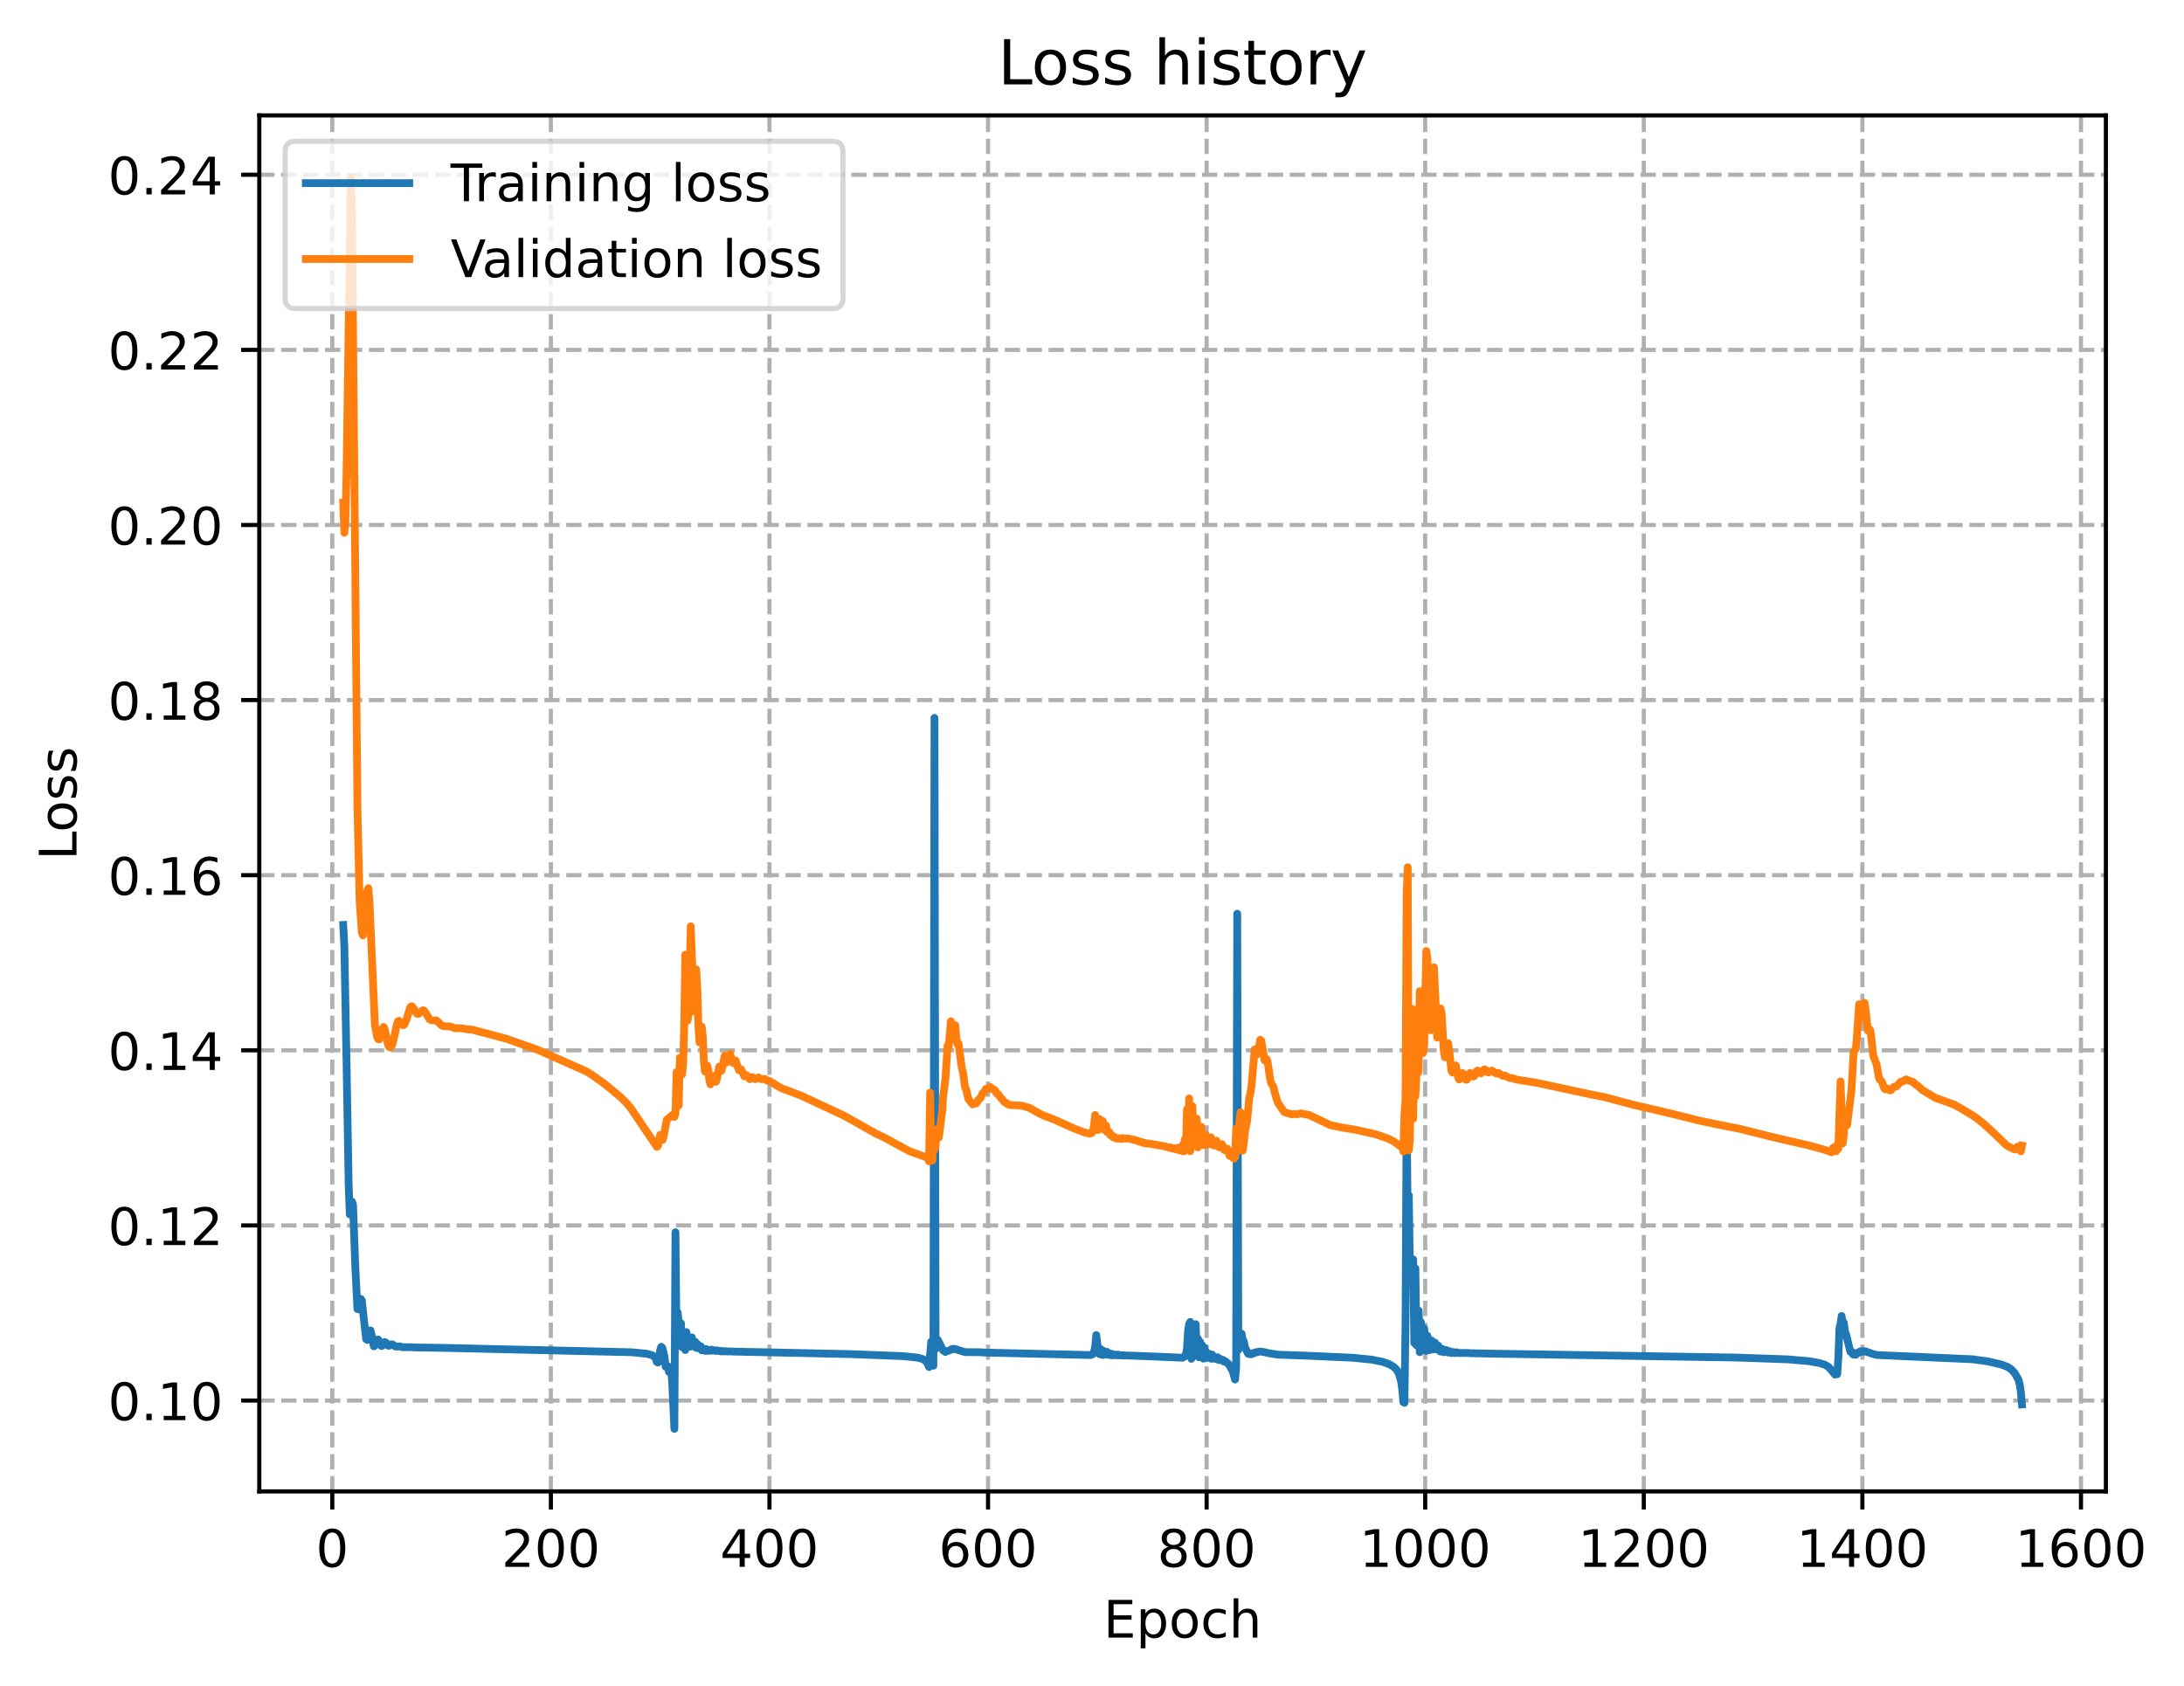 <?xml version="1.0" encoding="utf-8" standalone="no"?>
<!DOCTYPE svg PUBLIC "-//W3C//DTD SVG 1.1//EN"
  "http://www.w3.org/Graphics/SVG/1.1/DTD/svg11.dtd">
<!-- Created with matplotlib (https://matplotlib.org/) -->
<svg height="325.986pt" version="1.1" viewBox="0 0 422.37 325.986" width="422.37pt" xmlns="http://www.w3.org/2000/svg" xmlns:xlink="http://www.w3.org/1999/xlink">
 <defs>
  <style type="text/css">
*{stroke-linecap:butt;stroke-linejoin:round;}
  </style>
 </defs>
 <g id="figure_1">
  <g id="patch_1">
   <path d="M 0 325.986 
L 422.37 325.986 
L 422.37 0 
L 0 0 
z
" style="fill:#ffffff;"/>
  </g>
  <g id="axes_1">
   <g id="patch_2">
    <path d="M 50.144 288.43 
L 407.264 288.43 
L 407.264 22.318 
L 50.144 22.318 
z
" style="fill:#ffffff;"/>
   </g>
   <g id="matplotlib.axis_1">
    <g id="xtick_1">
     <g id="line2d_1">
      <path clip-path="url(#p5dbdd6687e)" d="M 64.263 288.43 
L 64.263 22.318 
" style="fill:none;stroke:#b0b0b0;stroke-dasharray:2.96,1.28;stroke-dashoffset:0;stroke-width:0.8;"/>
     </g>
     <g id="line2d_2">
      <defs>
       <path d="M 0 0 
L 0 3.5 
" id="m5b95f00bd7" style="stroke:#000000;stroke-width:0.8;"/>
      </defs>
      <g>
       <use style="stroke:#000000;stroke-width:0.8;" x="64.263" xlink:href="#m5b95f00bd7" y="288.43"/>
      </g>
     </g>
     <g id="text_1">
      <!-- 0 -->
      <defs>
       <path d="M 31.781 66.406 
Q 24.172 66.406 20.328 58.906 
Q 16.5 51.422 16.5 36.375 
Q 16.5 21.391 20.328 13.891 
Q 24.172 6.391 31.781 6.391 
Q 39.453 6.391 43.281 13.891 
Q 47.125 21.391 47.125 36.375 
Q 47.125 51.422 43.281 58.906 
Q 39.453 66.406 31.781 66.406 
z
M 31.781 74.219 
Q 44.047 74.219 50.516 64.516 
Q 56.984 54.828 56.984 36.375 
Q 56.984 17.969 50.516 8.266 
Q 44.047 -1.422 31.781 -1.422 
Q 19.531 -1.422 13.062 8.266 
Q 6.594 17.969 6.594 36.375 
Q 6.594 54.828 13.062 64.516 
Q 19.531 74.219 31.781 74.219 
z
" id="DejaVuSans-48"/>
      </defs>
      <g transform="translate(61.082 303.029)scale(0.1 -0.1)">
       <use xlink:href="#DejaVuSans-48"/>
      </g>
     </g>
    </g>
    <g id="xtick_2">
     <g id="line2d_3">
      <path clip-path="url(#p5dbdd6687e)" d="M 106.536 288.43 
L 106.536 22.318 
" style="fill:none;stroke:#b0b0b0;stroke-dasharray:2.96,1.28;stroke-dashoffset:0;stroke-width:0.8;"/>
     </g>
     <g id="line2d_4">
      <g>
       <use style="stroke:#000000;stroke-width:0.8;" x="106.536" xlink:href="#m5b95f00bd7" y="288.43"/>
      </g>
     </g>
     <g id="text_2">
      <!-- 200 -->
      <defs>
       <path d="M 19.188 8.297 
L 53.609 8.297 
L 53.609 0 
L 7.328 0 
L 7.328 8.297 
Q 12.938 14.109 22.625 23.891 
Q 32.328 33.688 34.812 36.531 
Q 39.547 41.844 41.422 45.531 
Q 43.312 49.219 43.312 52.781 
Q 43.312 58.594 39.234 62.25 
Q 35.156 65.922 28.609 65.922 
Q 23.969 65.922 18.812 64.312 
Q 13.672 62.703 7.812 59.422 
L 7.812 69.391 
Q 13.766 71.781 18.938 73 
Q 24.125 74.219 28.422 74.219 
Q 39.75 74.219 46.484 68.547 
Q 53.219 62.891 53.219 53.422 
Q 53.219 48.922 51.531 44.891 
Q 49.859 40.875 45.406 35.406 
Q 44.188 33.984 37.641 27.219 
Q 31.109 20.453 19.188 8.297 
z
" id="DejaVuSans-50"/>
      </defs>
      <g transform="translate(96.992 303.029)scale(0.1 -0.1)">
       <use xlink:href="#DejaVuSans-50"/>
       <use x="63.623" xlink:href="#DejaVuSans-48"/>
       <use x="127.246" xlink:href="#DejaVuSans-48"/>
      </g>
     </g>
    </g>
    <g id="xtick_3">
     <g id="line2d_5">
      <path clip-path="url(#p5dbdd6687e)" d="M 148.808 288.43 
L 148.808 22.318 
" style="fill:none;stroke:#b0b0b0;stroke-dasharray:2.96,1.28;stroke-dashoffset:0;stroke-width:0.8;"/>
     </g>
     <g id="line2d_6">
      <g>
       <use style="stroke:#000000;stroke-width:0.8;" x="148.808" xlink:href="#m5b95f00bd7" y="288.43"/>
      </g>
     </g>
     <g id="text_3">
      <!-- 400 -->
      <defs>
       <path d="M 37.797 64.312 
L 12.891 25.391 
L 37.797 25.391 
z
M 35.203 72.906 
L 47.609 72.906 
L 47.609 25.391 
L 58.016 25.391 
L 58.016 17.188 
L 47.609 17.188 
L 47.609 0 
L 37.797 0 
L 37.797 17.188 
L 4.891 17.188 
L 4.891 26.703 
z
" id="DejaVuSans-52"/>
      </defs>
      <g transform="translate(139.265 303.029)scale(0.1 -0.1)">
       <use xlink:href="#DejaVuSans-52"/>
       <use x="63.623" xlink:href="#DejaVuSans-48"/>
       <use x="127.246" xlink:href="#DejaVuSans-48"/>
      </g>
     </g>
    </g>
    <g id="xtick_4">
     <g id="line2d_7">
      <path clip-path="url(#p5dbdd6687e)" d="M 191.081 288.43 
L 191.081 22.318 
" style="fill:none;stroke:#b0b0b0;stroke-dasharray:2.96,1.28;stroke-dashoffset:0;stroke-width:0.8;"/>
     </g>
     <g id="line2d_8">
      <g>
       <use style="stroke:#000000;stroke-width:0.8;" x="191.081" xlink:href="#m5b95f00bd7" y="288.43"/>
      </g>
     </g>
     <g id="text_4">
      <!-- 600 -->
      <defs>
       <path d="M 33.016 40.375 
Q 26.375 40.375 22.484 35.828 
Q 18.609 31.297 18.609 23.391 
Q 18.609 15.531 22.484 10.953 
Q 26.375 6.391 33.016 6.391 
Q 39.656 6.391 43.531 10.953 
Q 47.406 15.531 47.406 23.391 
Q 47.406 31.297 43.531 35.828 
Q 39.656 40.375 33.016 40.375 
z
M 52.594 71.297 
L 52.594 62.312 
Q 48.875 64.062 45.094 64.984 
Q 41.312 65.922 37.594 65.922 
Q 27.828 65.922 22.672 59.328 
Q 17.531 52.734 16.797 39.406 
Q 19.672 43.656 24.016 45.922 
Q 28.375 48.188 33.594 48.188 
Q 44.578 48.188 50.953 41.516 
Q 57.328 34.859 57.328 23.391 
Q 57.328 12.156 50.688 5.359 
Q 44.047 -1.422 33.016 -1.422 
Q 20.359 -1.422 13.672 8.266 
Q 6.984 17.969 6.984 36.375 
Q 6.984 53.656 15.188 63.938 
Q 23.391 74.219 37.203 74.219 
Q 40.922 74.219 44.703 73.484 
Q 48.484 72.75 52.594 71.297 
z
" id="DejaVuSans-54"/>
      </defs>
      <g transform="translate(181.537 303.029)scale(0.1 -0.1)">
       <use xlink:href="#DejaVuSans-54"/>
       <use x="63.623" xlink:href="#DejaVuSans-48"/>
       <use x="127.246" xlink:href="#DejaVuSans-48"/>
      </g>
     </g>
    </g>
    <g id="xtick_5">
     <g id="line2d_9">
      <path clip-path="url(#p5dbdd6687e)" d="M 233.354 288.43 
L 233.354 22.318 
" style="fill:none;stroke:#b0b0b0;stroke-dasharray:2.96,1.28;stroke-dashoffset:0;stroke-width:0.8;"/>
     </g>
     <g id="line2d_10">
      <g>
       <use style="stroke:#000000;stroke-width:0.8;" x="233.354" xlink:href="#m5b95f00bd7" y="288.43"/>
      </g>
     </g>
     <g id="text_5">
      <!-- 800 -->
      <defs>
       <path d="M 31.781 34.625 
Q 24.75 34.625 20.719 30.859 
Q 16.703 27.094 16.703 20.516 
Q 16.703 13.922 20.719 10.156 
Q 24.75 6.391 31.781 6.391 
Q 38.812 6.391 42.859 10.172 
Q 46.922 13.969 46.922 20.516 
Q 46.922 27.094 42.891 30.859 
Q 38.875 34.625 31.781 34.625 
z
M 21.922 38.812 
Q 15.578 40.375 12.031 44.719 
Q 8.5 49.078 8.5 55.328 
Q 8.5 64.062 14.719 69.141 
Q 20.953 74.219 31.781 74.219 
Q 42.672 74.219 48.875 69.141 
Q 55.078 64.062 55.078 55.328 
Q 55.078 49.078 51.531 44.719 
Q 48 40.375 41.703 38.812 
Q 48.828 37.156 52.797 32.312 
Q 56.781 27.484 56.781 20.516 
Q 56.781 9.906 50.312 4.234 
Q 43.844 -1.422 31.781 -1.422 
Q 19.734 -1.422 13.25 4.234 
Q 6.781 9.906 6.781 20.516 
Q 6.781 27.484 10.781 32.312 
Q 14.797 37.156 21.922 38.812 
z
M 18.312 54.391 
Q 18.312 48.734 21.844 45.562 
Q 25.391 42.391 31.781 42.391 
Q 38.141 42.391 41.719 45.562 
Q 45.312 48.734 45.312 54.391 
Q 45.312 60.062 41.719 63.234 
Q 38.141 66.406 31.781 66.406 
Q 25.391 66.406 21.844 63.234 
Q 18.312 60.062 18.312 54.391 
z
" id="DejaVuSans-56"/>
      </defs>
      <g transform="translate(223.81 303.029)scale(0.1 -0.1)">
       <use xlink:href="#DejaVuSans-56"/>
       <use x="63.623" xlink:href="#DejaVuSans-48"/>
       <use x="127.246" xlink:href="#DejaVuSans-48"/>
      </g>
     </g>
    </g>
    <g id="xtick_6">
     <g id="line2d_11">
      <path clip-path="url(#p5dbdd6687e)" d="M 275.626 288.43 
L 275.626 22.318 
" style="fill:none;stroke:#b0b0b0;stroke-dasharray:2.96,1.28;stroke-dashoffset:0;stroke-width:0.8;"/>
     </g>
     <g id="line2d_12">
      <g>
       <use style="stroke:#000000;stroke-width:0.8;" x="275.626" xlink:href="#m5b95f00bd7" y="288.43"/>
      </g>
     </g>
     <g id="text_6">
      <!-- 1000 -->
      <defs>
       <path d="M 12.406 8.297 
L 28.516 8.297 
L 28.516 63.922 
L 10.984 60.406 
L 10.984 69.391 
L 28.422 72.906 
L 38.281 72.906 
L 38.281 8.297 
L 54.391 8.297 
L 54.391 0 
L 12.406 0 
z
" id="DejaVuSans-49"/>
      </defs>
      <g transform="translate(262.901 303.029)scale(0.1 -0.1)">
       <use xlink:href="#DejaVuSans-49"/>
       <use x="63.623" xlink:href="#DejaVuSans-48"/>
       <use x="127.246" xlink:href="#DejaVuSans-48"/>
       <use x="190.869" xlink:href="#DejaVuSans-48"/>
      </g>
     </g>
    </g>
    <g id="xtick_7">
     <g id="line2d_13">
      <path clip-path="url(#p5dbdd6687e)" d="M 317.899 288.43 
L 317.899 22.318 
" style="fill:none;stroke:#b0b0b0;stroke-dasharray:2.96,1.28;stroke-dashoffset:0;stroke-width:0.8;"/>
     </g>
     <g id="line2d_14">
      <g>
       <use style="stroke:#000000;stroke-width:0.8;" x="317.899" xlink:href="#m5b95f00bd7" y="288.43"/>
      </g>
     </g>
     <g id="text_7">
      <!-- 1200 -->
      <g transform="translate(305.174 303.029)scale(0.1 -0.1)">
       <use xlink:href="#DejaVuSans-49"/>
       <use x="63.623" xlink:href="#DejaVuSans-50"/>
       <use x="127.246" xlink:href="#DejaVuSans-48"/>
       <use x="190.869" xlink:href="#DejaVuSans-48"/>
      </g>
     </g>
    </g>
    <g id="xtick_8">
     <g id="line2d_15">
      <path clip-path="url(#p5dbdd6687e)" d="M 360.172 288.43 
L 360.172 22.318 
" style="fill:none;stroke:#b0b0b0;stroke-dasharray:2.96,1.28;stroke-dashoffset:0;stroke-width:0.8;"/>
     </g>
     <g id="line2d_16">
      <g>
       <use style="stroke:#000000;stroke-width:0.8;" x="360.172" xlink:href="#m5b95f00bd7" y="288.43"/>
      </g>
     </g>
     <g id="text_8">
      <!-- 1400 -->
      <g transform="translate(347.447 303.029)scale(0.1 -0.1)">
       <use xlink:href="#DejaVuSans-49"/>
       <use x="63.623" xlink:href="#DejaVuSans-52"/>
       <use x="127.246" xlink:href="#DejaVuSans-48"/>
       <use x="190.869" xlink:href="#DejaVuSans-48"/>
      </g>
     </g>
    </g>
    <g id="xtick_9">
     <g id="line2d_17">
      <path clip-path="url(#p5dbdd6687e)" d="M 402.445 288.43 
L 402.445 22.318 
" style="fill:none;stroke:#b0b0b0;stroke-dasharray:2.96,1.28;stroke-dashoffset:0;stroke-width:0.8;"/>
     </g>
     <g id="line2d_18">
      <g>
       <use style="stroke:#000000;stroke-width:0.8;" x="402.445" xlink:href="#m5b95f00bd7" y="288.43"/>
      </g>
     </g>
     <g id="text_9">
      <!-- 1600 -->
      <g transform="translate(389.72 303.029)scale(0.1 -0.1)">
       <use xlink:href="#DejaVuSans-49"/>
       <use x="63.623" xlink:href="#DejaVuSans-54"/>
       <use x="127.246" xlink:href="#DejaVuSans-48"/>
       <use x="190.869" xlink:href="#DejaVuSans-48"/>
      </g>
     </g>
    </g>
    <g id="text_10">
     <!-- Epoch -->
     <defs>
      <path d="M 9.812 72.906 
L 55.906 72.906 
L 55.906 64.594 
L 19.672 64.594 
L 19.672 43.016 
L 54.391 43.016 
L 54.391 34.719 
L 19.672 34.719 
L 19.672 8.297 
L 56.781 8.297 
L 56.781 0 
L 9.812 0 
z
" id="DejaVuSans-69"/>
      <path d="M 18.109 8.203 
L 18.109 -20.797 
L 9.078 -20.797 
L 9.078 54.688 
L 18.109 54.688 
L 18.109 46.391 
Q 20.953 51.266 25.266 53.625 
Q 29.594 56 35.594 56 
Q 45.562 56 51.781 48.094 
Q 58.016 40.188 58.016 27.297 
Q 58.016 14.406 51.781 6.484 
Q 45.562 -1.422 35.594 -1.422 
Q 29.594 -1.422 25.266 0.953 
Q 20.953 3.328 18.109 8.203 
z
M 48.688 27.297 
Q 48.688 37.203 44.609 42.844 
Q 40.531 48.484 33.406 48.484 
Q 26.266 48.484 22.188 42.844 
Q 18.109 37.203 18.109 27.297 
Q 18.109 17.391 22.188 11.75 
Q 26.266 6.109 33.406 6.109 
Q 40.531 6.109 44.609 11.75 
Q 48.688 17.391 48.688 27.297 
z
" id="DejaVuSans-112"/>
      <path d="M 30.609 48.391 
Q 23.391 48.391 19.188 42.75 
Q 14.984 37.109 14.984 27.297 
Q 14.984 17.484 19.156 11.844 
Q 23.344 6.203 30.609 6.203 
Q 37.797 6.203 41.984 11.859 
Q 46.188 17.531 46.188 27.297 
Q 46.188 37.016 41.984 42.703 
Q 37.797 48.391 30.609 48.391 
z
M 30.609 56 
Q 42.328 56 49.016 48.375 
Q 55.719 40.766 55.719 27.297 
Q 55.719 13.875 49.016 6.219 
Q 42.328 -1.422 30.609 -1.422 
Q 18.844 -1.422 12.172 6.219 
Q 5.516 13.875 5.516 27.297 
Q 5.516 40.766 12.172 48.375 
Q 18.844 56 30.609 56 
z
" id="DejaVuSans-111"/>
      <path d="M 48.781 52.594 
L 48.781 44.188 
Q 44.969 46.297 41.141 47.344 
Q 37.312 48.391 33.406 48.391 
Q 24.656 48.391 19.812 42.844 
Q 14.984 37.312 14.984 27.297 
Q 14.984 17.281 19.812 11.734 
Q 24.656 6.203 33.406 6.203 
Q 37.312 6.203 41.141 7.25 
Q 44.969 8.297 48.781 10.406 
L 48.781 2.094 
Q 45.016 0.344 40.984 -0.531 
Q 36.969 -1.422 32.422 -1.422 
Q 20.062 -1.422 12.781 6.344 
Q 5.516 14.109 5.516 27.297 
Q 5.516 40.672 12.859 48.328 
Q 20.219 56 33.016 56 
Q 37.156 56 41.109 55.141 
Q 45.062 54.297 48.781 52.594 
z
" id="DejaVuSans-99"/>
      <path d="M 54.891 33.016 
L 54.891 0 
L 45.906 0 
L 45.906 32.719 
Q 45.906 40.484 42.875 44.328 
Q 39.844 48.188 33.797 48.188 
Q 26.516 48.188 22.312 43.547 
Q 18.109 38.922 18.109 30.906 
L 18.109 0 
L 9.078 0 
L 9.078 75.984 
L 18.109 75.984 
L 18.109 46.188 
Q 21.344 51.125 25.703 53.562 
Q 30.078 56 35.797 56 
Q 45.219 56 50.047 50.172 
Q 54.891 44.344 54.891 33.016 
z
" id="DejaVuSans-104"/>
     </defs>
     <g transform="translate(213.393 316.707)scale(0.1 -0.1)">
      <use xlink:href="#DejaVuSans-69"/>
      <use x="63.184" xlink:href="#DejaVuSans-112"/>
      <use x="126.66" xlink:href="#DejaVuSans-111"/>
      <use x="187.842" xlink:href="#DejaVuSans-99"/>
      <use x="242.822" xlink:href="#DejaVuSans-104"/>
     </g>
    </g>
   </g>
   <g id="matplotlib.axis_2">
    <g id="ytick_1">
     <g id="line2d_19">
      <path clip-path="url(#p5dbdd6687e)" d="M 50.144 270.859 
L 407.264 270.859 
" style="fill:none;stroke:#b0b0b0;stroke-dasharray:2.96,1.28;stroke-dashoffset:0;stroke-width:0.8;"/>
     </g>
     <g id="line2d_20">
      <defs>
       <path d="M 0 0 
L -3.5 0 
" id="m9d797f0f51" style="stroke:#000000;stroke-width:0.8;"/>
      </defs>
      <g>
       <use style="stroke:#000000;stroke-width:0.8;" x="50.144" xlink:href="#m9d797f0f51" y="270.859"/>
      </g>
     </g>
     <g id="text_11">
      <!-- 0.10 -->
      <defs>
       <path d="M 10.688 12.406 
L 21 12.406 
L 21 0 
L 10.688 0 
z
" id="DejaVuSans-46"/>
      </defs>
      <g transform="translate(20.878 274.658)scale(0.1 -0.1)">
       <use xlink:href="#DejaVuSans-48"/>
       <use x="63.623" xlink:href="#DejaVuSans-46"/>
       <use x="95.41" xlink:href="#DejaVuSans-49"/>
       <use x="159.033" xlink:href="#DejaVuSans-48"/>
      </g>
     </g>
    </g>
    <g id="ytick_2">
     <g id="line2d_21">
      <path clip-path="url(#p5dbdd6687e)" d="M 50.144 236.993 
L 407.264 236.993 
" style="fill:none;stroke:#b0b0b0;stroke-dasharray:2.96,1.28;stroke-dashoffset:0;stroke-width:0.8;"/>
     </g>
     <g id="line2d_22">
      <g>
       <use style="stroke:#000000;stroke-width:0.8;" x="50.144" xlink:href="#m9d797f0f51" y="236.993"/>
      </g>
     </g>
     <g id="text_12">
      <!-- 0.12 -->
      <g transform="translate(20.878 240.792)scale(0.1 -0.1)">
       <use xlink:href="#DejaVuSans-48"/>
       <use x="63.623" xlink:href="#DejaVuSans-46"/>
       <use x="95.41" xlink:href="#DejaVuSans-49"/>
       <use x="159.033" xlink:href="#DejaVuSans-50"/>
      </g>
     </g>
    </g>
    <g id="ytick_3">
     <g id="line2d_23">
      <path clip-path="url(#p5dbdd6687e)" d="M 50.144 203.127 
L 407.264 203.127 
" style="fill:none;stroke:#b0b0b0;stroke-dasharray:2.96,1.28;stroke-dashoffset:0;stroke-width:0.8;"/>
     </g>
     <g id="line2d_24">
      <g>
       <use style="stroke:#000000;stroke-width:0.8;" x="50.144" xlink:href="#m9d797f0f51" y="203.127"/>
      </g>
     </g>
     <g id="text_13">
      <!-- 0.14 -->
      <g transform="translate(20.878 206.926)scale(0.1 -0.1)">
       <use xlink:href="#DejaVuSans-48"/>
       <use x="63.623" xlink:href="#DejaVuSans-46"/>
       <use x="95.41" xlink:href="#DejaVuSans-49"/>
       <use x="159.033" xlink:href="#DejaVuSans-52"/>
      </g>
     </g>
    </g>
    <g id="ytick_4">
     <g id="line2d_25">
      <path clip-path="url(#p5dbdd6687e)" d="M 50.144 169.26 
L 407.264 169.26 
" style="fill:none;stroke:#b0b0b0;stroke-dasharray:2.96,1.28;stroke-dashoffset:0;stroke-width:0.8;"/>
     </g>
     <g id="line2d_26">
      <g>
       <use style="stroke:#000000;stroke-width:0.8;" x="50.144" xlink:href="#m9d797f0f51" y="169.26"/>
      </g>
     </g>
     <g id="text_14">
      <!-- 0.16 -->
      <g transform="translate(20.878 173.06)scale(0.1 -0.1)">
       <use xlink:href="#DejaVuSans-48"/>
       <use x="63.623" xlink:href="#DejaVuSans-46"/>
       <use x="95.41" xlink:href="#DejaVuSans-49"/>
       <use x="159.033" xlink:href="#DejaVuSans-54"/>
      </g>
     </g>
    </g>
    <g id="ytick_5">
     <g id="line2d_27">
      <path clip-path="url(#p5dbdd6687e)" d="M 50.144 135.394 
L 407.264 135.394 
" style="fill:none;stroke:#b0b0b0;stroke-dasharray:2.96,1.28;stroke-dashoffset:0;stroke-width:0.8;"/>
     </g>
     <g id="line2d_28">
      <g>
       <use style="stroke:#000000;stroke-width:0.8;" x="50.144" xlink:href="#m9d797f0f51" y="135.394"/>
      </g>
     </g>
     <g id="text_15">
      <!-- 0.18 -->
      <g transform="translate(20.878 139.193)scale(0.1 -0.1)">
       <use xlink:href="#DejaVuSans-48"/>
       <use x="63.623" xlink:href="#DejaVuSans-46"/>
       <use x="95.41" xlink:href="#DejaVuSans-49"/>
       <use x="159.033" xlink:href="#DejaVuSans-56"/>
      </g>
     </g>
    </g>
    <g id="ytick_6">
     <g id="line2d_29">
      <path clip-path="url(#p5dbdd6687e)" d="M 50.144 101.528 
L 407.264 101.528 
" style="fill:none;stroke:#b0b0b0;stroke-dasharray:2.96,1.28;stroke-dashoffset:0;stroke-width:0.8;"/>
     </g>
     <g id="line2d_30">
      <g>
       <use style="stroke:#000000;stroke-width:0.8;" x="50.144" xlink:href="#m9d797f0f51" y="101.528"/>
      </g>
     </g>
     <g id="text_16">
      <!-- 0.20 -->
      <g transform="translate(20.878 105.327)scale(0.1 -0.1)">
       <use xlink:href="#DejaVuSans-48"/>
       <use x="63.623" xlink:href="#DejaVuSans-46"/>
       <use x="95.41" xlink:href="#DejaVuSans-50"/>
       <use x="159.033" xlink:href="#DejaVuSans-48"/>
      </g>
     </g>
    </g>
    <g id="ytick_7">
     <g id="line2d_31">
      <path clip-path="url(#p5dbdd6687e)" d="M 50.144 67.662 
L 407.264 67.662 
" style="fill:none;stroke:#b0b0b0;stroke-dasharray:2.96,1.28;stroke-dashoffset:0;stroke-width:0.8;"/>
     </g>
     <g id="line2d_32">
      <g>
       <use style="stroke:#000000;stroke-width:0.8;" x="50.144" xlink:href="#m9d797f0f51" y="67.662"/>
      </g>
     </g>
     <g id="text_17">
      <!-- 0.22 -->
      <g transform="translate(20.878 71.461)scale(0.1 -0.1)">
       <use xlink:href="#DejaVuSans-48"/>
       <use x="63.623" xlink:href="#DejaVuSans-46"/>
       <use x="95.41" xlink:href="#DejaVuSans-50"/>
       <use x="159.033" xlink:href="#DejaVuSans-50"/>
      </g>
     </g>
    </g>
    <g id="ytick_8">
     <g id="line2d_33">
      <path clip-path="url(#p5dbdd6687e)" d="M 50.144 33.795 
L 407.264 33.795 
" style="fill:none;stroke:#b0b0b0;stroke-dasharray:2.96,1.28;stroke-dashoffset:0;stroke-width:0.8;"/>
     </g>
     <g id="line2d_34">
      <g>
       <use style="stroke:#000000;stroke-width:0.8;" x="50.144" xlink:href="#m9d797f0f51" y="33.795"/>
      </g>
     </g>
     <g id="text_18">
      <!-- 0.24 -->
      <g transform="translate(20.878 37.595)scale(0.1 -0.1)">
       <use xlink:href="#DejaVuSans-48"/>
       <use x="63.623" xlink:href="#DejaVuSans-46"/>
       <use x="95.41" xlink:href="#DejaVuSans-50"/>
       <use x="159.033" xlink:href="#DejaVuSans-52"/>
      </g>
     </g>
    </g>
    <g id="text_19">
     <!-- Loss -->
     <defs>
      <path d="M 9.812 72.906 
L 19.672 72.906 
L 19.672 8.297 
L 55.172 8.297 
L 55.172 0 
L 9.812 0 
z
" id="DejaVuSans-76"/>
      <path d="M 44.281 53.078 
L 44.281 44.578 
Q 40.484 46.531 36.375 47.5 
Q 32.281 48.484 27.875 48.484 
Q 21.188 48.484 17.844 46.438 
Q 14.5 44.391 14.5 40.281 
Q 14.5 37.156 16.891 35.375 
Q 19.281 33.594 26.516 31.984 
L 29.594 31.297 
Q 39.156 29.25 43.188 25.516 
Q 47.219 21.781 47.219 15.094 
Q 47.219 7.469 41.188 3.016 
Q 35.156 -1.422 24.609 -1.422 
Q 20.219 -1.422 15.453 -0.562 
Q 10.688 0.297 5.422 2 
L 5.422 11.281 
Q 10.406 8.688 15.234 7.391 
Q 20.062 6.109 24.812 6.109 
Q 31.156 6.109 34.562 8.281 
Q 37.984 10.453 37.984 14.406 
Q 37.984 18.062 35.516 20.016 
Q 33.062 21.969 24.703 23.781 
L 21.578 24.516 
Q 13.234 26.266 9.516 29.906 
Q 5.812 33.547 5.812 39.891 
Q 5.812 47.609 11.281 51.797 
Q 16.75 56 26.812 56 
Q 31.781 56 36.172 55.266 
Q 40.578 54.547 44.281 53.078 
z
" id="DejaVuSans-115"/>
     </defs>
     <g transform="translate(14.798 166.341)rotate(-90)scale(0.1 -0.1)">
      <use xlink:href="#DejaVuSans-76"/>
      <use x="53.963" xlink:href="#DejaVuSans-111"/>
      <use x="115.145" xlink:href="#DejaVuSans-115"/>
      <use x="167.244" xlink:href="#DejaVuSans-115"/>
     </g>
    </g>
   </g>
   <g id="line2d_35">
    <path clip-path="url(#p5dbdd6687e)" d="M 66.376 178.881 
L 66.588 182.715 
L 67.011 205.043 
L 67.433 229.267 
L 67.645 234.869 
L 67.856 234.892 
L 68.067 232.387 
L 68.279 233.052 
L 68.701 244.764 
L 69.124 253.173 
L 69.336 253.217 
L 69.758 251.205 
L 69.97 251.47 
L 70.392 255.336 
L 70.815 258.99 
L 71.026 259.143 
L 71.449 257.342 
L 71.661 257.296 
L 72.295 260.369 
L 72.506 260.234 
L 72.929 259.101 
L 73.14 259.05 
L 73.774 260.326 
L 73.986 260.191 
L 74.408 259.546 
L 74.62 259.643 
L 75.042 260.24 
L 75.254 260.265 
L 75.676 259.976 
L 75.888 259.995 
L 76.522 260.434 
L 77.367 260.384 
L 77.79 260.55 
L 78.847 260.551 
L 79.481 260.549 
L 80.326 260.592 
L 86.033 260.68 
L 122.176 261.524 
L 125.136 261.822 
L 126.192 262.126 
L 126.615 262.466 
L 126.826 262.793 
L 127.038 263.436 
L 127.249 263.515 
L 127.461 262.832 
L 127.672 261.098 
L 127.883 260.465 
L 128.095 260.674 
L 128.517 262.451 
L 128.729 264.327 
L 128.94 264.374 
L 129.151 264.198 
L 129.363 265.317 
L 129.786 264.984 
L 129.997 267.295 
L 130.42 276.334 
L 130.631 238.313 
L 130.842 259.185 
L 131.054 253.812 
L 131.265 255.818 
L 131.476 260.191 
L 131.688 255.895 
L 131.899 260.533 
L 132.111 258.354 
L 132.322 257.942 
L 132.533 261.093 
L 132.745 257.623 
L 132.956 260.559 
L 133.167 258.998 
L 133.379 258.78 
L 133.59 260.429 
L 133.801 258.643 
L 134.013 260.151 
L 134.436 259.489 
L 134.647 260.678 
L 134.858 259.935 
L 135.281 260.83 
L 135.492 260.347 
L 135.704 261.142 
L 135.915 260.818 
L 136.126 260.936 
L 136.338 261.264 
L 136.549 260.88 
L 136.761 261.273 
L 136.972 261.065 
L 137.183 261.081 
L 137.395 261.232 
L 137.606 261.01 
L 137.817 261.215 
L 138.24 261.129 
L 138.451 261.276 
L 138.663 261.164 
L 139.086 261.291 
L 139.297 261.253 
L 139.508 261.37 
L 139.72 261.287 
L 140.142 261.364 
L 140.354 261.312 
L 140.565 261.385 
L 140.988 261.354 
L 142.256 261.409 
L 143.101 261.42 
L 144.37 261.457 
L 146.695 261.497 
L 164.449 261.882 
L 174.595 262.272 
L 177.342 262.549 
L 178.399 262.823 
L 179.033 263.21 
L 179.245 263.445 
L 179.667 264.376 
L 180.09 259.482 
L 180.513 264.13 
L 180.724 138.842 
L 180.936 260.893 
L 181.147 259.482 
L 181.358 259.125 
L 182.415 261.22 
L 182.626 261.202 
L 182.838 261.476 
L 183.049 261.322 
L 183.472 261.219 
L 183.895 261.036 
L 184.106 260.886 
L 184.317 260.936 
L 184.529 260.848 
L 185.374 261.112 
L 186.642 261.498 
L 189.39 261.517 
L 190.658 261.592 
L 194.04 261.669 
L 210.949 262.064 
L 211.372 261.861 
L 211.583 261.393 
L 211.795 260.515 
L 212.006 258.199 
L 212.429 261.617 
L 212.64 261.91 
L 212.851 260.895 
L 213.063 261.316 
L 213.274 262.061 
L 213.486 261.29 
L 213.908 261.976 
L 214.12 261.457 
L 214.331 262.019 
L 214.754 261.788 
L 214.965 262.128 
L 215.176 261.873 
L 215.388 262.096 
L 215.811 261.986 
L 216.022 262.135 
L 216.233 261.973 
L 216.445 262.121 
L 216.867 262.087 
L 217.079 262.156 
L 217.29 262.087 
L 217.501 262.171 
L 217.924 262.149 
L 221.729 262.287 
L 223.842 262.369 
L 228.704 262.588 
L 229.126 262.315 
L 229.338 261.922 
L 229.549 260.869 
L 229.761 257.378 
L 229.972 256.049 
L 230.183 255.665 
L 230.395 262.795 
L 230.606 258.22 
L 230.817 256.942 
L 231.029 262.15 
L 231.24 256.1 
L 231.451 262.155 
L 231.663 258.861 
L 231.874 262.494 
L 232.086 259.508 
L 232.297 262.418 
L 232.508 260.189 
L 232.72 262.757 
L 232.931 260.64 
L 233.142 262.682 
L 233.354 261.529 
L 233.565 262.194 
L 233.776 262.399 
L 233.988 261.874 
L 234.199 262.769 
L 234.411 261.974 
L 234.622 262.773 
L 234.833 262.41 
L 235.045 262.535 
L 235.256 262.854 
L 235.467 262.488 
L 235.679 263.011 
L 235.89 262.759 
L 236.313 263.119 
L 236.524 263.007 
L 236.736 263.353 
L 236.947 263.255 
L 237.37 263.618 
L 237.581 263.76 
L 238.426 265.243 
L 238.849 266.803 
L 239.061 264.428 
L 239.272 176.705 
L 239.483 261.091 
L 239.695 258.152 
L 239.906 258.149 
L 240.117 257.919 
L 240.329 259.193 
L 240.54 259.39 
L 240.751 260.486 
L 241.386 261.841 
L 241.597 261.716 
L 241.808 261.914 
L 242.02 261.908 
L 242.231 261.698 
L 242.442 261.768 
L 242.865 261.507 
L 243.076 261.542 
L 243.499 261.397 
L 243.922 261.409 
L 244.767 261.548 
L 245.19 261.671 
L 247.092 261.985 
L 253.222 262.206 
L 261.676 262.588 
L 265.27 262.953 
L 267.383 263.372 
L 268.651 263.824 
L 269.497 264.318 
L 270.131 264.945 
L 270.554 265.688 
L 270.976 267.236 
L 271.188 268.719 
L 271.399 271.175 
L 271.611 271.305 
L 271.822 255.389 
L 272.033 215.072 
L 272.245 235.699 
L 272.456 231.157 
L 272.667 245.634 
L 272.879 245.859 
L 273.09 248.241 
L 273.301 243.577 
L 273.513 259.726 
L 273.724 245.301 
L 273.936 260.184 
L 274.147 254.472 
L 274.358 253.464 
L 274.57 261.506 
L 274.781 255.661 
L 275.204 261.083 
L 275.415 256.888 
L 275.626 258.556 
L 275.838 261.258 
L 276.049 258.345 
L 276.261 259.188 
L 276.472 261.113 
L 276.683 259.389 
L 276.895 259.269 
L 277.106 260.984 
L 277.529 259.675 
L 277.74 260.888 
L 277.951 261.03 
L 278.163 260.257 
L 278.586 261.396 
L 278.797 260.857 
L 279.008 260.906 
L 279.22 261.517 
L 279.642 261.087 
L 279.854 261.513 
L 280.065 261.581 
L 280.276 261.292 
L 280.699 261.683 
L 280.911 261.471 
L 281.122 261.504 
L 281.333 261.699 
L 281.756 261.524 
L 281.967 261.671 
L 283.87 261.66 
L 284.292 261.711 
L 285.138 261.722 
L 288.097 261.785 
L 291.267 261.837 
L 335.865 262.55 
L 345.799 262.901 
L 349.815 263.247 
L 351.929 263.622 
L 352.986 263.972 
L 353.62 264.359 
L 354.465 265.328 
L 354.888 265.854 
L 355.099 265.41 
L 355.311 265.765 
L 355.522 262.625 
L 355.733 256.885 
L 355.945 256.068 
L 356.156 254.511 
L 356.367 256.109 
L 356.579 255.795 
L 356.79 257.474 
L 357.001 258.008 
L 357.847 261.423 
L 358.058 261.383 
L 358.27 261.84 
L 358.481 262.007 
L 358.692 261.76 
L 358.904 262.01 
L 359.115 261.635 
L 359.538 261.588 
L 359.749 261.349 
L 359.961 261.46 
L 360.172 261.304 
L 360.383 261.3 
L 360.595 261.41 
L 360.806 261.343 
L 361.229 261.542 
L 361.44 261.561 
L 361.863 261.748 
L 362.92 262.05 
L 381.52 262.884 
L 384.479 263.3 
L 387.015 263.887 
L 388.283 264.369 
L 388.917 264.797 
L 389.551 265.451 
L 390.186 266.502 
L 390.397 266.964 
L 390.608 267.826 
L 390.82 269.242 
L 391.031 271.612 
L 391.031 271.612 
" style="fill:none;stroke:#1f77b4;stroke-linecap:square;stroke-width:1.5;"/>
   </g>
   <g id="line2d_36">
    <path clip-path="url(#p5dbdd6687e)" d="M 66.376 97.223 
L 66.588 103.028 
L 66.799 100.757 
L 67.011 91.671 
L 67.856 34.414 
L 68.067 41.042 
L 68.49 87.204 
L 69.124 155.915 
L 69.547 174.155 
L 69.97 180.3 
L 70.181 180.897 
L 70.392 180.035 
L 70.815 174.868 
L 71.026 172.269 
L 71.238 171.78 
L 71.449 174.348 
L 72.506 198.27 
L 72.929 200.517 
L 73.14 200.973 
L 73.351 201.02 
L 73.563 200.556 
L 73.986 198.891 
L 74.197 198.606 
L 74.408 199.079 
L 75.042 202.037 
L 75.254 202.48 
L 75.465 202.573 
L 75.676 202.396 
L 75.888 201.951 
L 76.311 200.203 
L 76.733 198.12 
L 76.945 197.549 
L 77.156 197.424 
L 77.579 197.938 
L 77.79 198.198 
L 78.001 198.277 
L 78.213 198.123 
L 78.636 197.109 
L 79.27 194.971 
L 79.481 194.635 
L 79.692 194.613 
L 80.115 195.237 
L 80.538 195.944 
L 80.749 196.088 
L 80.961 196.06 
L 81.806 195.372 
L 82.017 195.455 
L 82.44 196.065 
L 83.074 197.117 
L 83.497 197.342 
L 84.342 197.323 
L 84.765 197.676 
L 85.399 198.31 
L 85.822 198.463 
L 87.09 198.521 
L 87.936 198.847 
L 89.415 198.87 
L 90.261 199.055 
L 91.317 199.139 
L 94.911 200.086 
L 98.081 200.946 
L 103.999 203.035 
L 113.299 207.161 
L 114.356 207.791 
L 116.892 209.59 
L 120.063 212.219 
L 121.12 213.275 
L 121.965 214.276 
L 127.038 221.795 
L 127.249 221.615 
L 127.672 219.486 
L 128.095 220.483 
L 128.306 219.987 
L 128.94 216.591 
L 129.574 216.025 
L 130.208 215.528 
L 130.42 216.007 
L 130.631 215.311 
L 130.842 207.327 
L 131.265 213.8 
L 131.476 204.568 
L 131.688 207.072 
L 131.899 207.804 
L 132.111 205.919 
L 132.322 198.258 
L 132.533 184.632 
L 132.956 197.389 
L 133.167 196.341 
L 133.59 179.145 
L 134.224 195.583 
L 134.647 187.48 
L 134.858 191.226 
L 135.07 198.486 
L 135.281 201.603 
L 135.492 200.909 
L 135.704 198.546 
L 135.915 200.577 
L 136.126 205.176 
L 136.338 207.222 
L 136.549 207.167 
L 136.761 206.073 
L 136.972 206.925 
L 137.183 208.933 
L 137.395 209.706 
L 137.606 209.399 
L 137.817 208.312 
L 138.029 208.092 
L 138.24 208.925 
L 138.451 209.214 
L 138.663 208.558 
L 139.086 206.273 
L 139.508 207.103 
L 139.72 206.458 
L 140.142 204.197 
L 140.565 205.462 
L 140.776 205.201 
L 140.988 204.239 
L 141.199 203.817 
L 141.622 205.422 
L 141.833 205.593 
L 142.045 205.186 
L 142.256 205.091 
L 142.89 206.955 
L 143.313 206.801 
L 143.947 208.163 
L 144.37 207.944 
L 144.581 208.142 
L 145.004 208.708 
L 145.426 208.325 
L 145.638 208.379 
L 146.061 208.72 
L 146.695 208.371 
L 147.117 208.704 
L 147.963 208.691 
L 148.386 209.004 
L 148.808 209.052 
L 150.711 210.228 
L 151.345 210.537 
L 151.979 210.774 
L 154.938 211.895 
L 163.181 215.744 
L 169.311 219.183 
L 171.001 219.995 
L 175.863 222.63 
L 179.245 223.862 
L 179.456 223.755 
L 179.667 224.609 
L 179.879 211.319 
L 180.09 222.799 
L 180.301 224.437 
L 180.513 220.109 
L 180.724 222.382 
L 180.936 221.73 
L 181.147 218.401 
L 181.358 218.935 
L 181.57 219.973 
L 182.204 214.991 
L 182.415 211.944 
L 182.838 208.67 
L 183.261 202.186 
L 183.472 202.538 
L 183.895 197.513 
L 184.317 199.733 
L 184.529 198.375 
L 184.74 198.286 
L 184.951 200.803 
L 185.163 201.962 
L 185.374 201.808 
L 186.008 206.566 
L 186.22 207.243 
L 186.642 210.347 
L 186.854 210.693 
L 187.276 212.552 
L 188.122 213.594 
L 188.545 213.37 
L 188.756 213.417 
L 188.967 213.171 
L 189.179 212.719 
L 189.601 212.406 
L 190.024 211.428 
L 190.236 211.37 
L 190.658 210.582 
L 191.081 210.57 
L 191.504 210.23 
L 191.926 210.686 
L 192.138 210.65 
L 192.349 210.776 
L 192.772 211.502 
L 192.983 211.565 
L 193.617 212.406 
L 193.829 212.598 
L 194.251 213.147 
L 194.674 213.367 
L 194.886 213.561 
L 195.52 213.737 
L 195.942 213.741 
L 197.422 213.807 
L 197.845 213.89 
L 199.113 214.275 
L 200.592 215.114 
L 201.015 215.353 
L 202.072 215.853 
L 202.495 216.003 
L 203.974 216.56 
L 207.779 218.27 
L 209.892 219.069 
L 210.738 219.242 
L 211.161 219.111 
L 211.372 218.755 
L 211.583 217.657 
L 211.795 215.637 
L 212.006 216.414 
L 212.217 218.519 
L 212.429 218.514 
L 212.64 216.411 
L 212.851 218.025 
L 213.063 218.283 
L 213.274 216.81 
L 213.486 218.336 
L 213.697 218.591 
L 213.908 217.685 
L 214.12 218.958 
L 214.331 219.019 
L 214.542 218.96 
L 214.754 219.564 
L 214.965 219.485 
L 215.176 219.882 
L 215.388 219.987 
L 215.599 219.906 
L 215.811 220.167 
L 216.233 220.202 
L 216.445 220.142 
L 216.656 220.277 
L 216.867 220.266 
L 217.079 220.1 
L 217.29 220.214 
L 218.136 220.176 
L 219.404 220.458 
L 219.826 220.585 
L 220.038 220.632 
L 220.461 220.84 
L 220.672 220.84 
L 221.095 221.047 
L 221.306 220.999 
L 221.729 221.184 
L 221.94 221.124 
L 222.574 221.224 
L 225.322 221.711 
L 225.745 221.858 
L 225.956 221.869 
L 226.167 222.003 
L 226.379 221.902 
L 226.59 222.092 
L 227.013 222.083 
L 227.224 222.237 
L 227.436 222.034 
L 227.647 222.346 
L 227.858 221.987 
L 228.07 222.446 
L 228.281 221.895 
L 228.492 222.567 
L 228.704 221.439 
L 228.915 222.675 
L 229.126 220.384 
L 229.338 222.253 
L 229.549 214.526 
L 229.761 219.72 
L 229.972 212.433 
L 230.183 222.637 
L 230.395 220.788 
L 230.606 213.933 
L 230.817 220.702 
L 231.029 218.86 
L 231.24 220.683 
L 231.451 216.358 
L 231.663 221.894 
L 231.874 219.948 
L 232.086 220.885 
L 232.297 217.919 
L 232.508 221.382 
L 232.72 220.272 
L 232.931 221.471 
L 233.142 219.451 
L 233.565 221.382 
L 233.776 221.115 
L 233.988 221.218 
L 234.199 219.951 
L 234.411 221.176 
L 234.622 221.472 
L 234.833 221.553 
L 235.045 221.255 
L 235.256 220.605 
L 235.467 221.515 
L 235.679 221.809 
L 235.89 221.908 
L 236.313 221.275 
L 236.736 222.375 
L 236.947 222.483 
L 237.158 222.113 
L 237.37 222.181 
L 237.792 223.532 
L 238.004 223.326 
L 238.215 222.773 
L 238.426 223.927 
L 238.638 224.076 
L 238.849 223.823 
L 239.061 218.271 
L 239.272 222.52 
L 239.483 222.59 
L 239.695 216.919 
L 239.906 215.11 
L 240.117 220.246 
L 240.329 222.527 
L 240.54 221.172 
L 240.751 218.954 
L 241.174 216.831 
L 241.597 212.3 
L 241.808 211.464 
L 242.02 210.161 
L 242.654 202.94 
L 242.865 203.23 
L 243.076 203.935 
L 243.288 203.662 
L 243.711 201.102 
L 243.922 201.265 
L 244.556 205.07 
L 244.979 204.846 
L 245.19 205.631 
L 245.613 208.609 
L 245.824 209.46 
L 246.247 210.17 
L 246.67 211.827 
L 247.092 213.199 
L 247.938 214.461 
L 248.361 215.072 
L 249.84 215.523 
L 250.263 215.448 
L 250.897 215.502 
L 251.531 215.332 
L 253.222 215.645 
L 257.238 217.585 
L 259.563 218.068 
L 262.099 218.481 
L 266.115 219.387 
L 268.44 220.195 
L 269.497 220.728 
L 271.188 221.927 
L 271.399 222.713 
L 271.611 215.412 
L 271.822 212.628 
L 272.033 172.917 
L 272.245 167.725 
L 272.456 222.481 
L 272.667 220.461 
L 272.879 199.784 
L 273.09 195.12 
L 273.301 216.346 
L 273.513 203.018 
L 273.724 212.039 
L 273.936 207.946 
L 274.147 206.716 
L 274.358 207.306 
L 274.57 191.692 
L 274.781 192.036 
L 274.992 202.47 
L 275.204 203.648 
L 275.415 202.315 
L 275.838 183.916 
L 276.049 185.284 
L 276.472 199.108 
L 276.683 199.252 
L 276.895 195.56 
L 277.106 189.259 
L 277.317 187.069 
L 277.951 200.682 
L 278.163 200.434 
L 278.586 195.032 
L 278.797 195.962 
L 279.22 203.24 
L 279.431 204.485 
L 279.642 204.049 
L 280.065 201.756 
L 280.276 203.242 
L 280.699 207.106 
L 280.911 207.431 
L 281.545 206.049 
L 281.967 208.285 
L 282.179 208.771 
L 282.39 208.624 
L 282.813 207.518 
L 283.024 207.671 
L 283.447 208.797 
L 283.658 208.825 
L 284.292 207.495 
L 284.504 207.655 
L 284.926 208.214 
L 285.138 208.059 
L 285.561 207.173 
L 285.772 207.026 
L 286.406 207.586 
L 286.617 207.411 
L 287.04 206.832 
L 287.251 206.862 
L 287.674 207.354 
L 287.886 207.401 
L 288.52 207.041 
L 289.365 207.618 
L 289.788 207.502 
L 290.211 207.818 
L 290.633 208.077 
L 291.056 208.019 
L 291.479 208.234 
L 291.901 208.487 
L 292.536 208.514 
L 293.17 208.781 
L 294.015 208.893 
L 294.438 209 
L 295.072 209.053 
L 295.706 209.19 
L 296.34 209.267 
L 297.608 209.494 
L 307.331 211.6 
L 310.29 212.174 
L 315.997 213.696 
L 320.224 214.668 
L 323.606 215.478 
L 328.467 216.688 
L 332.272 217.495 
L 336.499 218.322 
L 341.783 219.65 
L 344.954 220.41 
L 349.604 221.467 
L 352.351 222.223 
L 354.254 222.838 
L 354.465 222.033 
L 354.888 221.813 
L 355.099 222.64 
L 355.311 221.393 
L 355.522 222.157 
L 355.945 209.139 
L 356.367 221.14 
L 356.579 219.505 
L 356.79 215.684 
L 357.001 215.989 
L 357.213 217.608 
L 358.058 210.885 
L 358.481 203.329 
L 358.904 202.845 
L 359.115 200.506 
L 359.538 194.225 
L 359.961 196.851 
L 360.172 196.624 
L 360.595 193.943 
L 360.806 195.304 
L 361.229 199.297 
L 361.44 199.285 
L 361.651 199.135 
L 361.863 200.403 
L 362.286 204.22 
L 362.92 205.853 
L 363.342 208.333 
L 363.554 208.826 
L 363.765 208.971 
L 363.976 209.288 
L 364.399 210.476 
L 364.611 210.674 
L 365.033 210.527 
L 365.456 210.888 
L 365.667 210.853 
L 366.301 210.181 
L 366.724 210.134 
L 367.57 209.229 
L 367.992 209.151 
L 368.626 208.748 
L 369.261 209.031 
L 369.895 209.205 
L 370.529 209.776 
L 370.951 210.049 
L 371.797 210.828 
L 374.333 212.351 
L 375.39 212.713 
L 377.926 213.632 
L 379.406 214.454 
L 381.942 216.008 
L 383.633 217.338 
L 385.747 219.271 
L 388.072 221.528 
L 389.551 222.29 
L 389.763 222.299 
L 390.186 221.751 
L 390.397 221.926 
L 390.82 222.657 
L 391.031 221.575 
L 391.031 221.575 
" style="fill:none;stroke:#ff7f0e;stroke-linecap:square;stroke-width:1.5;"/>
   </g>
   <g id="patch_3">
    <path d="M 50.144 288.43 
L 50.144 22.318 
" style="fill:none;stroke:#000000;stroke-linecap:square;stroke-linejoin:miter;stroke-width:0.8;"/>
   </g>
   <g id="patch_4">
    <path d="M 407.264 288.43 
L 407.264 22.318 
" style="fill:none;stroke:#000000;stroke-linecap:square;stroke-linejoin:miter;stroke-width:0.8;"/>
   </g>
   <g id="patch_5">
    <path d="M 50.144 288.43 
L 407.264 288.43 
" style="fill:none;stroke:#000000;stroke-linecap:square;stroke-linejoin:miter;stroke-width:0.8;"/>
   </g>
   <g id="patch_6">
    <path d="M 50.144 22.318 
L 407.264 22.318 
" style="fill:none;stroke:#000000;stroke-linecap:square;stroke-linejoin:miter;stroke-width:0.8;"/>
   </g>
   <g id="text_20">
    <!-- Loss history -->
    <defs>
     <path id="DejaVuSans-32"/>
     <path d="M 9.422 54.688 
L 18.406 54.688 
L 18.406 0 
L 9.422 0 
z
M 9.422 75.984 
L 18.406 75.984 
L 18.406 64.594 
L 9.422 64.594 
z
" id="DejaVuSans-105"/>
     <path d="M 18.312 70.219 
L 18.312 54.688 
L 36.812 54.688 
L 36.812 47.703 
L 18.312 47.703 
L 18.312 18.016 
Q 18.312 11.328 20.141 9.422 
Q 21.969 7.516 27.594 7.516 
L 36.812 7.516 
L 36.812 0 
L 27.594 0 
Q 17.188 0 13.234 3.875 
Q 9.281 7.766 9.281 18.016 
L 9.281 47.703 
L 2.688 47.703 
L 2.688 54.688 
L 9.281 54.688 
L 9.281 70.219 
z
" id="DejaVuSans-116"/>
     <path d="M 41.109 46.297 
Q 39.594 47.172 37.812 47.578 
Q 36.031 48 33.891 48 
Q 26.266 48 22.188 43.047 
Q 18.109 38.094 18.109 28.812 
L 18.109 0 
L 9.078 0 
L 9.078 54.688 
L 18.109 54.688 
L 18.109 46.188 
Q 20.953 51.172 25.484 53.578 
Q 30.031 56 36.531 56 
Q 37.453 56 38.578 55.875 
Q 39.703 55.766 41.062 55.516 
z
" id="DejaVuSans-114"/>
     <path d="M 32.172 -5.078 
Q 28.375 -14.844 24.75 -17.812 
Q 21.141 -20.797 15.094 -20.797 
L 7.906 -20.797 
L 7.906 -13.281 
L 13.188 -13.281 
Q 16.891 -13.281 18.938 -11.516 
Q 21 -9.766 23.484 -3.219 
L 25.094 0.875 
L 2.984 54.688 
L 12.5 54.688 
L 29.594 11.922 
L 46.688 54.688 
L 56.203 54.688 
z
" id="DejaVuSans-121"/>
    </defs>
    <g transform="translate(193 16.318)scale(0.12 -0.12)">
     <use xlink:href="#DejaVuSans-76"/>
     <use x="53.963" xlink:href="#DejaVuSans-111"/>
     <use x="115.145" xlink:href="#DejaVuSans-115"/>
     <use x="167.244" xlink:href="#DejaVuSans-115"/>
     <use x="219.344" xlink:href="#DejaVuSans-32"/>
     <use x="251.131" xlink:href="#DejaVuSans-104"/>
     <use x="314.51" xlink:href="#DejaVuSans-105"/>
     <use x="342.293" xlink:href="#DejaVuSans-115"/>
     <use x="394.393" xlink:href="#DejaVuSans-116"/>
     <use x="433.602" xlink:href="#DejaVuSans-111"/>
     <use x="494.783" xlink:href="#DejaVuSans-114"/>
     <use x="535.896" xlink:href="#DejaVuSans-121"/>
    </g>
   </g>
   <g id="legend_1">
    <g id="patch_7">
     <path d="M 57.144 59.674 
L 161.019 59.674 
Q 163.019 59.674 163.019 57.674 
L 163.019 29.318 
Q 163.019 27.318 161.019 27.318 
L 57.144 27.318 
Q 55.144 27.318 55.144 29.318 
L 55.144 57.674 
Q 55.144 59.674 57.144 59.674 
z
" style="fill:#ffffff;opacity:0.8;stroke:#cccccc;stroke-linejoin:miter;"/>
    </g>
    <g id="line2d_37">
     <path d="M 59.144 35.417 
L 79.144 35.417 
" style="fill:none;stroke:#1f77b4;stroke-linecap:square;stroke-width:1.5;"/>
    </g>
    <g id="line2d_38"/>
    <g id="text_21">
     <!-- Training loss -->
     <defs>
      <path d="M -0.297 72.906 
L 61.375 72.906 
L 61.375 64.594 
L 35.5 64.594 
L 35.5 0 
L 25.594 0 
L 25.594 64.594 
L -0.297 64.594 
z
" id="DejaVuSans-84"/>
      <path d="M 34.281 27.484 
Q 23.391 27.484 19.188 25 
Q 14.984 22.516 14.984 16.5 
Q 14.984 11.719 18.141 8.906 
Q 21.297 6.109 26.703 6.109 
Q 34.188 6.109 38.703 11.406 
Q 43.219 16.703 43.219 25.484 
L 43.219 27.484 
z
M 52.203 31.203 
L 52.203 0 
L 43.219 0 
L 43.219 8.297 
Q 40.141 3.328 35.547 0.953 
Q 30.953 -1.422 24.312 -1.422 
Q 15.922 -1.422 10.953 3.297 
Q 6 8.016 6 15.922 
Q 6 25.141 12.172 29.828 
Q 18.359 34.516 30.609 34.516 
L 43.219 34.516 
L 43.219 35.406 
Q 43.219 41.609 39.141 45 
Q 35.062 48.391 27.688 48.391 
Q 23 48.391 18.547 47.266 
Q 14.109 46.141 10.016 43.891 
L 10.016 52.203 
Q 14.938 54.109 19.578 55.047 
Q 24.219 56 28.609 56 
Q 40.484 56 46.344 49.844 
Q 52.203 43.703 52.203 31.203 
z
" id="DejaVuSans-97"/>
      <path d="M 54.891 33.016 
L 54.891 0 
L 45.906 0 
L 45.906 32.719 
Q 45.906 40.484 42.875 44.328 
Q 39.844 48.188 33.797 48.188 
Q 26.516 48.188 22.312 43.547 
Q 18.109 38.922 18.109 30.906 
L 18.109 0 
L 9.078 0 
L 9.078 54.688 
L 18.109 54.688 
L 18.109 46.188 
Q 21.344 51.125 25.703 53.562 
Q 30.078 56 35.797 56 
Q 45.219 56 50.047 50.172 
Q 54.891 44.344 54.891 33.016 
z
" id="DejaVuSans-110"/>
      <path d="M 45.406 27.984 
Q 45.406 37.75 41.375 43.109 
Q 37.359 48.484 30.078 48.484 
Q 22.859 48.484 18.828 43.109 
Q 14.797 37.75 14.797 27.984 
Q 14.797 18.266 18.828 12.891 
Q 22.859 7.516 30.078 7.516 
Q 37.359 7.516 41.375 12.891 
Q 45.406 18.266 45.406 27.984 
z
M 54.391 6.781 
Q 54.391 -7.172 48.188 -13.984 
Q 42 -20.797 29.203 -20.797 
Q 24.469 -20.797 20.266 -20.094 
Q 16.062 -19.391 12.109 -17.922 
L 12.109 -9.188 
Q 16.062 -11.328 19.922 -12.344 
Q 23.781 -13.375 27.781 -13.375 
Q 36.625 -13.375 41.016 -8.766 
Q 45.406 -4.156 45.406 5.172 
L 45.406 9.625 
Q 42.625 4.781 38.281 2.391 
Q 33.938 0 27.875 0 
Q 17.828 0 11.672 7.656 
Q 5.516 15.328 5.516 27.984 
Q 5.516 40.672 11.672 48.328 
Q 17.828 56 27.875 56 
Q 33.938 56 38.281 53.609 
Q 42.625 51.219 45.406 46.391 
L 45.406 54.688 
L 54.391 54.688 
z
" id="DejaVuSans-103"/>
      <path d="M 9.422 75.984 
L 18.406 75.984 
L 18.406 0 
L 9.422 0 
z
" id="DejaVuSans-108"/>
     </defs>
     <g transform="translate(87.144 38.917)scale(0.1 -0.1)">
      <use xlink:href="#DejaVuSans-84"/>
      <use x="46.334" xlink:href="#DejaVuSans-114"/>
      <use x="87.447" xlink:href="#DejaVuSans-97"/>
      <use x="148.727" xlink:href="#DejaVuSans-105"/>
      <use x="176.51" xlink:href="#DejaVuSans-110"/>
      <use x="239.889" xlink:href="#DejaVuSans-105"/>
      <use x="267.672" xlink:href="#DejaVuSans-110"/>
      <use x="331.051" xlink:href="#DejaVuSans-103"/>
      <use x="394.527" xlink:href="#DejaVuSans-32"/>
      <use x="426.314" xlink:href="#DejaVuSans-108"/>
      <use x="454.098" xlink:href="#DejaVuSans-111"/>
      <use x="515.279" xlink:href="#DejaVuSans-115"/>
      <use x="567.379" xlink:href="#DejaVuSans-115"/>
     </g>
    </g>
    <g id="line2d_39">
     <path d="M 59.144 50.095 
L 79.144 50.095 
" style="fill:none;stroke:#ff7f0e;stroke-linecap:square;stroke-width:1.5;"/>
    </g>
    <g id="line2d_40"/>
    <g id="text_22">
     <!-- Validation loss -->
     <defs>
      <path d="M 28.609 0 
L 0.781 72.906 
L 11.078 72.906 
L 34.188 11.531 
L 57.328 72.906 
L 67.578 72.906 
L 39.797 0 
z
" id="DejaVuSans-86"/>
      <path d="M 45.406 46.391 
L 45.406 75.984 
L 54.391 75.984 
L 54.391 0 
L 45.406 0 
L 45.406 8.203 
Q 42.578 3.328 38.25 0.953 
Q 33.938 -1.422 27.875 -1.422 
Q 17.969 -1.422 11.734 6.484 
Q 5.516 14.406 5.516 27.297 
Q 5.516 40.188 11.734 48.094 
Q 17.969 56 27.875 56 
Q 33.938 56 38.25 53.625 
Q 42.578 51.266 45.406 46.391 
z
M 14.797 27.297 
Q 14.797 17.391 18.875 11.75 
Q 22.953 6.109 30.078 6.109 
Q 37.203 6.109 41.297 11.75 
Q 45.406 17.391 45.406 27.297 
Q 45.406 37.203 41.297 42.844 
Q 37.203 48.484 30.078 48.484 
Q 22.953 48.484 18.875 42.844 
Q 14.797 37.203 14.797 27.297 
z
" id="DejaVuSans-100"/>
     </defs>
     <g transform="translate(87.144 53.595)scale(0.1 -0.1)">
      <use xlink:href="#DejaVuSans-86"/>
      <use x="60.658" xlink:href="#DejaVuSans-97"/>
      <use x="121.938" xlink:href="#DejaVuSans-108"/>
      <use x="149.721" xlink:href="#DejaVuSans-105"/>
      <use x="177.504" xlink:href="#DejaVuSans-100"/>
      <use x="240.98" xlink:href="#DejaVuSans-97"/>
      <use x="302.26" xlink:href="#DejaVuSans-116"/>
      <use x="341.469" xlink:href="#DejaVuSans-105"/>
      <use x="369.252" xlink:href="#DejaVuSans-111"/>
      <use x="430.434" xlink:href="#DejaVuSans-110"/>
      <use x="493.812" xlink:href="#DejaVuSans-32"/>
      <use x="525.6" xlink:href="#DejaVuSans-108"/>
      <use x="553.383" xlink:href="#DejaVuSans-111"/>
      <use x="614.564" xlink:href="#DejaVuSans-115"/>
      <use x="666.664" xlink:href="#DejaVuSans-115"/>
     </g>
    </g>
   </g>
  </g>
 </g>
 <defs>
  <clipPath id="p5dbdd6687e">
   <rect height="266.112" width="357.12" x="50.144" y="22.318"/>
  </clipPath>
 </defs>
</svg>
